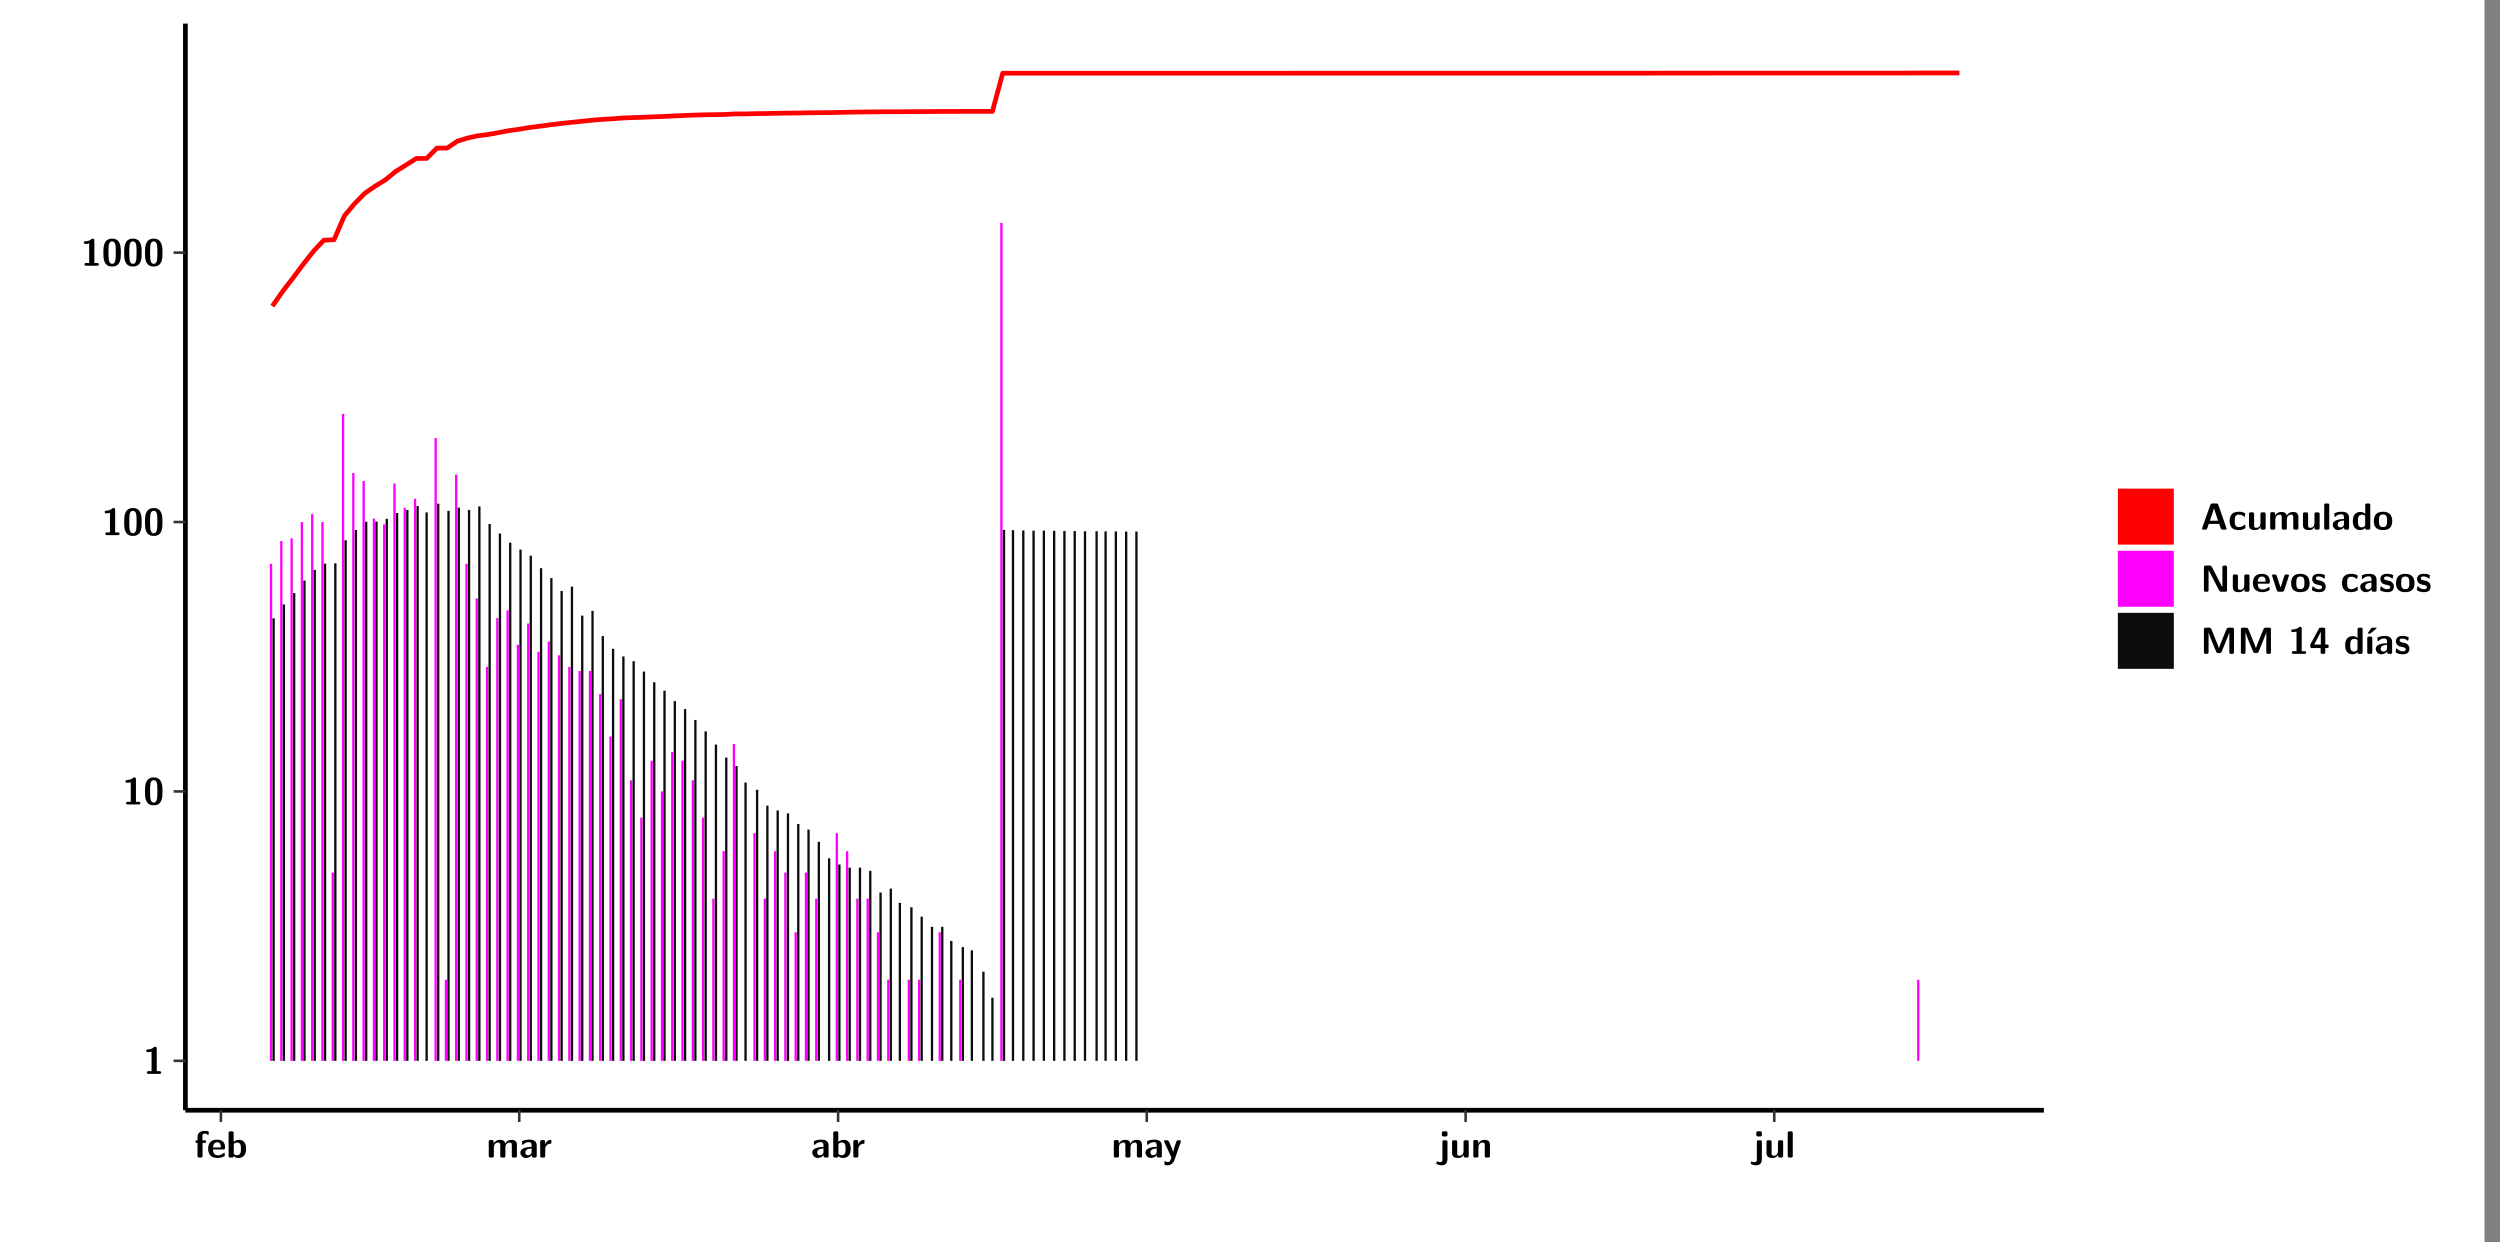 <?xml version="1.0" encoding="UTF-8"?>
<svg xmlns="http://www.w3.org/2000/svg" xmlns:xlink="http://www.w3.org/1999/xlink" width="579.653pt" height="288pt" viewBox="0 0 579.653 288" version="1.1">
<rect x="0" y="0" width="579.653" height="288" fill="#808080" stroke="none"/>
<defs>
<g>
<symbol overflow="visible" id="glyph0-0">
<path style="stroke:none;" d=""/>
</symbol>
<symbol overflow="visible" id="glyph0-1">
<path style="stroke:none;" d="M 3.109 -5.859 C 3.109 -6.016 3.109 -6.281 2.719 -6.281 C 2.547 -6.281 2.516 -6.266 2.406 -6.156 C 2.25 -6.016 1.922 -5.688 1.047 -5.672 C 0.891 -5.672 0.672 -5.609 0.672 -5.359 C 0.672 -5.047 0.969 -5.047 1.094 -5.047 C 1.344 -5.047 1.656 -5.078 1.906 -5.156 L 1.906 -0.625 L 1.234 -0.625 C 1.109 -0.625 0.812 -0.625 0.812 -0.312 C 0.812 0 1.109 0 1.234 0 L 3.719 0 C 3.828 0 4.141 0 4.141 -0.312 C 4.141 -0.625 3.828 -0.625 3.719 -0.625 L 3.109 -0.625 Z M 3.109 -5.859 "/>
</symbol>
<symbol overflow="visible" id="glyph0-2">
<path style="stroke:none;" d="M 4.438 -3 C 4.438 -4.203 4.438 -6.281 2.406 -6.281 C 0.375 -6.281 0.375 -4.219 0.375 -3 C 0.375 -1.812 0.375 0.188 2.406 0.188 C 4.438 0.188 4.438 -1.781 4.438 -3 Z M 2.406 -0.438 C 1.75 -0.438 1.656 -1.25 1.625 -1.484 C 1.562 -1.953 1.562 -2.766 1.562 -3.125 C 1.562 -3.641 1.562 -4.203 1.625 -4.641 C 1.641 -4.875 1.734 -5.641 2.406 -5.641 C 3.047 -5.641 3.156 -4.906 3.188 -4.734 C 3.25 -4.281 3.25 -3.594 3.25 -3.125 C 3.25 -2.625 3.25 -1.953 3.188 -1.469 C 3.156 -1.234 3.062 -0.438 2.406 -0.438 Z M 2.406 -0.438 "/>
</symbol>
<symbol overflow="visible" id="glyph0-3">
<path style="stroke:none;" d="M 1.922 -3.391 L 2.344 -3.391 C 2.453 -3.391 2.766 -3.391 2.766 -3.703 C 2.766 -4.016 2.453 -4.016 2.344 -4.016 L 1.891 -4.016 L 1.891 -4.969 C 1.891 -5.203 1.891 -5.547 2.469 -5.547 C 2.75 -5.547 2.922 -5.469 3.094 -5.297 C 3.156 -5.234 3.188 -5.219 3.219 -5.219 C 3.344 -5.219 3.344 -5.297 3.344 -5.438 L 3.344 -5.844 C 3.344 -6.062 3.328 -6.062 3.031 -6.125 C 2.781 -6.188 2.594 -6.188 2.469 -6.188 C 1.812 -6.188 0.75 -6.031 0.75 -4.719 L 0.75 -4.016 C 0.562 -4.016 0.266 -4.016 0.266 -3.703 C 0.266 -3.391 0.562 -3.391 0.75 -3.391 L 0.75 -0.422 C 0.75 -0.109 0.844 0 1.172 0 L 1.5 0 C 1.828 0 1.922 -0.109 1.922 -0.422 Z M 1.922 -3.391 "/>
</symbol>
<symbol overflow="visible" id="glyph0-4">
<path style="stroke:none;" d="M 3.781 -1.875 C 3.984 -1.875 4.203 -1.891 4.203 -2.281 C 4.203 -3.406 3.672 -4.156 2.359 -4.156 C 0.969 -4.156 0.266 -3.375 0.266 -2.047 C 0.266 -0.609 1.109 0.094 2.484 0.094 C 2.812 0.094 3.312 0.047 3.891 -0.234 C 4.078 -0.328 4.141 -0.359 4.141 -0.469 C 4.141 -0.531 4.125 -0.781 4.109 -0.844 C 4.078 -1.125 4.062 -1.125 3.984 -1.125 C 3.953 -1.125 3.938 -1.125 3.844 -1.047 C 3.328 -0.594 2.797 -0.531 2.516 -0.531 C 1.531 -0.531 1.422 -1.312 1.391 -1.875 Z M 1.406 -2.344 C 1.422 -2.875 1.609 -3.531 2.359 -3.531 C 3.062 -3.531 3.203 -3.031 3.219 -2.344 Z M 1.406 -2.344 "/>
</symbol>
<symbol overflow="visible" id="glyph0-5">
<path style="stroke:none;" d="M 1.703 -5.656 C 1.703 -5.938 1.641 -6.078 1.281 -6.078 L 0.953 -6.078 C 0.641 -6.078 0.531 -5.984 0.531 -5.656 L 0.531 -0.422 C 0.531 -0.109 0.625 0 0.953 0 L 1.312 0 C 1.453 0 1.719 0 1.734 -0.344 C 2.125 0.094 2.578 0.094 2.719 0.094 C 4.578 0.094 4.578 -1.594 4.578 -2.031 C 4.578 -2.453 4.578 -4.109 2.938 -4.109 C 2.219 -4.109 1.781 -3.703 1.703 -3.625 Z M 1.734 -3.172 C 1.844 -3.281 2.109 -3.484 2.5 -3.484 C 3.391 -3.484 3.391 -2.672 3.391 -2.016 C 3.391 -1.375 3.391 -0.531 2.406 -0.531 C 2.047 -0.531 1.828 -0.75 1.734 -0.875 Z M 1.734 -3.172 "/>
</symbol>
<symbol overflow="visible" id="glyph0-6">
<path style="stroke:none;" d="M 7.062 -2.844 C 7.062 -3.75 6.672 -4.109 5.781 -4.109 C 5.156 -4.109 4.688 -3.828 4.359 -3.25 C 4.219 -4.078 3.484 -4.109 3.109 -4.109 C 2.938 -4.109 2.578 -4.109 2.188 -3.828 C 1.906 -3.625 1.734 -3.344 1.672 -3.203 L 1.672 -3.641 C 1.672 -3.922 1.609 -4.062 1.25 -4.062 L 0.953 -4.062 C 0.625 -4.062 0.531 -3.969 0.531 -3.641 L 0.531 -0.422 C 0.531 -0.109 0.625 0 0.953 0 L 1.297 0 C 1.625 0 1.719 -0.109 1.719 -0.422 L 1.719 -2.359 C 1.719 -3.141 2.25 -3.484 2.688 -3.484 C 3.109 -3.484 3.203 -3.297 3.203 -2.828 L 3.203 -0.422 C 3.203 -0.109 3.297 0 3.625 0 L 3.969 0 C 4.297 0 4.391 -0.109 4.391 -0.422 L 4.391 -2.359 C 4.391 -3.141 4.922 -3.484 5.359 -3.484 C 5.781 -3.484 5.875 -3.297 5.875 -2.828 L 5.875 -0.422 C 5.875 -0.109 5.969 0 6.297 0 L 6.641 0 C 6.984 0 7.062 -0.109 7.062 -0.422 Z M 7.062 -2.844 "/>
</symbol>
<symbol overflow="visible" id="glyph0-7">
<path style="stroke:none;" d="M 4.062 -2.766 C 4.062 -4.156 2.734 -4.156 2.297 -4.156 C 1.891 -4.156 1.453 -4.125 0.859 -3.891 C 0.672 -3.797 0.625 -3.781 0.625 -3.688 C 0.625 -3.625 0.688 -3.109 0.688 -3.047 C 0.703 -2.984 0.75 -2.938 0.812 -2.938 C 0.844 -2.938 0.875 -2.969 0.906 -3 C 1.281 -3.391 1.719 -3.578 2.266 -3.578 C 2.734 -3.578 2.875 -3.297 2.875 -2.781 L 2.875 -2.469 C 2.562 -2.469 0.266 -2.453 0.266 -1.172 C 0.266 -0.547 0.766 0.094 1.531 0.094 C 1.828 0.094 2.484 0.016 2.906 -0.594 L 2.906 -0.422 C 2.906 -0.141 2.969 0 3.328 0 L 3.641 0 C 3.984 0 4.062 -0.109 4.062 -0.422 Z M 2.875 -1.344 C 2.875 -0.531 2.047 -0.531 2.016 -0.531 C 1.641 -0.531 1.406 -0.844 1.406 -1.188 C 1.406 -2.047 2.625 -2.109 2.875 -2.109 Z M 2.875 -1.344 "/>
</symbol>
<symbol overflow="visible" id="glyph0-8">
<path style="stroke:none;" d="M 1.703 -2.016 C 1.703 -2.844 2.391 -3.188 2.938 -3.219 C 3.109 -3.234 3.125 -3.234 3.125 -3.469 L 3.125 -3.875 C 3.125 -4.047 3.125 -4.109 2.969 -4.109 C 2.719 -4.109 2.078 -4.031 1.672 -3.078 L 1.656 -3.078 L 1.656 -3.641 C 1.656 -3.922 1.594 -4.062 1.234 -4.062 L 0.953 -4.062 C 0.641 -4.062 0.531 -3.969 0.531 -3.641 L 0.531 -0.422 C 0.531 -0.109 0.625 0 0.953 0 L 1.281 0 C 1.609 0 1.703 -0.109 1.703 -0.422 Z M 1.703 -2.016 "/>
</symbol>
<symbol overflow="visible" id="glyph0-9">
<path style="stroke:none;" d="M 4.109 -3.609 C 4.141 -3.719 4.141 -3.734 4.141 -3.781 C 4.141 -4.016 3.906 -4.016 3.797 -4.016 L 3.609 -4.016 C 3.469 -4.016 3.266 -4.016 3.141 -3.812 C 3.109 -3.766 2.406 -1.828 2.359 -1.25 L 2.344 -1.25 C 2.312 -1.672 1.953 -2.484 1.562 -3.328 C 1.328 -3.891 1.266 -4.016 0.828 -4.016 L 0.594 -4.016 C 0.469 -4.016 0.25 -4.016 0.25 -3.781 C 0.25 -3.75 0.281 -3.688 0.297 -3.641 L 1.953 0 C 1.891 0.188 1.859 0.281 1.828 0.375 C 1.734 0.656 1.578 1.047 1.109 1.047 C 0.812 1.047 0.609 0.922 0.516 0.875 C 0.469 0.844 0.453 0.828 0.422 0.828 C 0.391 0.828 0.312 0.859 0.312 0.969 C 0.312 1.031 0.375 1.641 0.391 1.672 C 0.469 1.781 0.953 1.797 1.094 1.797 C 2.172 1.797 2.609 0.766 2.672 0.547 Z M 4.109 -3.609 "/>
</symbol>
<symbol overflow="visible" id="glyph0-10">
<path style="stroke:none;" d="M 1.969 -5.672 C 1.969 -5.953 1.906 -6.094 1.547 -6.094 L 1.094 -6.094 C 0.766 -6.094 0.672 -5.984 0.672 -5.672 L 0.672 -5.312 C 0.672 -5.031 0.734 -4.891 1.094 -4.891 L 1.547 -4.891 C 1.875 -4.891 1.969 -5 1.969 -5.312 Z M 0.797 0.484 C 0.797 0.703 0.797 1.062 0.25 1.062 C 0.156 1.062 -0.094 1.031 -0.266 0.922 C -0.359 0.875 -0.375 0.875 -0.406 0.875 C -0.484 0.875 -0.5 0.922 -0.547 1.094 C -0.609 1.281 -0.625 1.359 -0.625 1.391 C -0.625 1.547 0.109 1.797 0.656 1.797 C 1.625 1.797 1.969 1.141 1.969 0.281 L 1.969 -3.594 C 1.969 -3.875 1.906 -4.016 1.547 -4.016 L 1.219 -4.016 C 0.891 -4.016 0.797 -3.906 0.797 -3.594 Z M 0.797 0.484 "/>
</symbol>
<symbol overflow="visible" id="glyph0-11">
<path style="stroke:none;" d="M 4.391 -3.594 C 4.391 -3.875 4.328 -4.016 3.969 -4.016 L 3.609 -4.016 C 3.281 -4.016 3.188 -3.906 3.188 -3.594 L 3.188 -1.516 C 3.188 -0.938 2.891 -0.438 2.266 -0.438 C 1.766 -0.438 1.719 -0.562 1.719 -1.031 L 1.719 -3.594 C 1.719 -3.875 1.656 -4.016 1.297 -4.016 L 0.953 -4.016 C 0.625 -4.016 0.531 -3.922 0.531 -3.594 L 0.531 -1.109 C 0.531 -0.172 1.031 0.094 1.953 0.094 C 2.188 0.094 2.812 0.094 3.219 -0.656 L 3.219 -0.422 C 3.219 -0.141 3.281 0 3.641 0 L 3.969 0 C 4.297 0 4.391 -0.109 4.391 -0.422 Z M 4.391 -3.594 "/>
</symbol>
<symbol overflow="visible" id="glyph0-12">
<path style="stroke:none;" d="M 4.391 -2.844 C 4.391 -3.75 4 -4.109 3.109 -4.109 C 2.188 -4.109 1.781 -3.438 1.672 -3.203 L 1.672 -3.641 C 1.672 -3.922 1.609 -4.062 1.25 -4.062 L 0.953 -4.062 C 0.625 -4.062 0.531 -3.969 0.531 -3.641 L 0.531 -0.422 C 0.531 -0.109 0.625 0 0.953 0 L 1.297 0 C 1.625 0 1.719 -0.109 1.719 -0.422 L 1.719 -2.359 C 1.719 -3.125 2.219 -3.484 2.688 -3.484 C 3.109 -3.484 3.188 -3.281 3.188 -2.828 L 3.188 -0.422 C 3.188 -0.141 3.25 0 3.609 0 L 3.969 0 C 4.297 0 4.391 -0.109 4.391 -0.422 Z M 4.391 -2.844 "/>
</symbol>
<symbol overflow="visible" id="glyph0-13">
<path style="stroke:none;" d="M 1.703 -5.656 C 1.703 -5.938 1.641 -6.078 1.281 -6.078 L 0.953 -6.078 C 0.641 -6.078 0.531 -5.984 0.531 -5.656 L 0.531 -0.422 C 0.531 -0.109 0.625 0 0.953 0 L 1.281 0 C 1.609 0 1.703 -0.109 1.703 -0.422 Z M 1.703 -5.656 "/>
</symbol>
<symbol overflow="visible" id="glyph0-14">
<path style="stroke:none;" d="M 4.156 -5.703 C 4.031 -6.078 3.766 -6.078 3.594 -6.078 L 2.828 -6.078 C 2.641 -6.078 2.391 -6.078 2.266 -5.703 L 0.406 -0.406 C 0.375 -0.297 0.375 -0.281 0.375 -0.234 C 0.375 0 0.594 0 0.703 0 L 1.031 0 C 1.188 0 1.453 0 1.578 -0.344 L 1.922 -1.328 L 4.344 -1.328 L 4.641 -0.484 C 4.75 -0.172 4.812 0 5.234 0 L 5.703 0 C 5.828 0 6.047 0 6.047 -0.234 C 6.047 -0.281 6.047 -0.297 6 -0.406 Z M 2.812 -3.938 C 2.938 -4.328 3.062 -4.656 3.125 -4.969 L 3.141 -4.969 C 3.188 -4.766 3.188 -4.75 3.25 -4.547 L 4.078 -2.078 L 2.188 -2.078 Z M 2.812 -3.938 "/>
</symbol>
<symbol overflow="visible" id="glyph0-15">
<path style="stroke:none;" d="M 4 -0.438 C 4 -0.531 3.969 -0.938 3.953 -1.047 C 3.953 -1.078 3.938 -1.172 3.844 -1.172 C 3.812 -1.172 3.797 -1.172 3.703 -1.078 C 3.562 -0.953 3.141 -0.594 2.422 -0.594 C 1.516 -0.594 1.516 -1.469 1.516 -2.031 C 1.516 -2.75 1.562 -3.484 2.453 -3.484 C 3.031 -3.484 3.266 -3.344 3.578 -3.078 C 3.688 -2.984 3.703 -2.984 3.734 -2.984 C 3.828 -2.984 3.844 -3.062 3.844 -3.094 C 3.859 -3.172 3.953 -3.656 3.953 -3.703 C 3.953 -3.781 3.891 -3.812 3.75 -3.891 C 3.328 -4.078 3.062 -4.156 2.453 -4.156 C 1.141 -4.156 0.328 -3.547 0.328 -2.016 C 0.328 -0.562 1.078 0.094 2.406 0.094 C 2.641 0.094 3.172 0.094 3.75 -0.203 C 4 -0.344 4 -0.344 4 -0.438 Z M 4 -0.438 "/>
</symbol>
<symbol overflow="visible" id="glyph0-16">
<path style="stroke:none;" d="M 4.375 -5.656 C 4.375 -5.938 4.312 -6.078 3.953 -6.078 L 3.625 -6.078 C 3.297 -6.078 3.203 -5.969 3.203 -5.656 L 3.203 -3.672 C 2.812 -4.047 2.375 -4.109 2.109 -4.109 C 0.328 -4.109 0.328 -2.422 0.328 -2 C 0.328 -1.594 0.328 0.094 2.062 0.094 C 2.422 0.094 2.812 -0.016 3.188 -0.406 C 3.188 -0.094 3.297 0 3.609 0 L 3.953 0 C 4.281 0 4.375 -0.109 4.375 -0.422 Z M 3.188 -1.094 C 3.188 -0.953 3.188 -0.875 2.922 -0.688 C 2.703 -0.547 2.5 -0.531 2.406 -0.531 C 1.516 -0.531 1.516 -1.344 1.516 -2 C 1.516 -2.656 1.516 -3.484 2.5 -3.484 C 2.75 -3.484 2.984 -3.391 3.188 -3.203 Z M 3.188 -1.094 "/>
</symbol>
<symbol overflow="visible" id="glyph0-17">
<path style="stroke:none;" d="M 4.547 -1.969 C 4.547 -3.406 3.844 -4.156 2.406 -4.156 C 0.953 -4.156 0.266 -3.391 0.266 -1.969 C 0.266 -0.547 1.031 0.094 2.406 0.094 C 3.781 0.094 4.547 -0.531 4.547 -1.969 Z M 2.406 -0.594 C 1.469 -0.594 1.469 -1.375 1.469 -2.078 C 1.469 -2.75 1.469 -3.531 2.406 -3.531 C 3.344 -3.531 3.344 -2.766 3.344 -2.078 C 3.344 -1.391 3.344 -0.594 2.406 -0.594 Z M 2.406 -0.594 "/>
</symbol>
<symbol overflow="visible" id="glyph0-18">
<path style="stroke:none;" d="M 2.656 -5.734 C 2.469 -6.078 2.203 -6.078 2.031 -6.078 L 1.219 -6.078 C 0.906 -6.078 0.797 -5.984 0.797 -5.656 L 0.797 -0.422 C 0.797 -0.109 0.891 0 1.219 0 L 1.453 0 C 1.781 0 1.875 -0.109 1.875 -0.422 L 1.875 -5.016 L 1.891 -5.016 L 4.297 -0.344 C 4.484 0 4.75 0 4.922 0 L 5.734 0 C 6.062 0 6.156 -0.109 6.156 -0.422 L 6.156 -5.656 C 6.156 -5.938 6.094 -6.078 5.734 -6.078 L 5.5 -6.078 C 5.156 -6.078 5.078 -5.969 5.078 -5.656 L 5.078 -1.062 L 5.062 -1.062 Z M 2.656 -5.734 "/>
</symbol>
<symbol overflow="visible" id="glyph0-19">
<path style="stroke:none;" d="M 4.109 -3.609 C 4.141 -3.719 4.141 -3.75 4.141 -3.766 C 4.141 -4.016 3.922 -4.016 3.797 -4.016 L 3.609 -4.016 C 3.25 -4.016 3.141 -3.891 3.062 -3.641 L 2.203 -0.984 L 1.328 -3.641 C 1.266 -3.828 1.203 -4.016 0.781 -4.016 L 0.578 -4.016 C 0.453 -4.016 0.234 -4.016 0.234 -3.766 C 0.234 -3.75 0.234 -3.719 0.266 -3.609 L 1.312 -0.375 C 1.438 0 1.703 0 1.859 0 L 2.5 0 C 2.672 0 2.938 0 3.062 -0.375 Z M 4.109 -3.609 "/>
</symbol>
<symbol overflow="visible" id="glyph0-20">
<path style="stroke:none;" d="M 3.469 -1.234 C 3.469 -1.734 3.203 -2.031 3.047 -2.172 C 2.703 -2.484 2.391 -2.547 2.031 -2.609 C 1.547 -2.703 1.188 -2.766 1.188 -3.109 C 1.188 -3.469 1.484 -3.547 1.828 -3.547 C 2.406 -3.547 2.719 -3.328 2.953 -3.125 C 3.047 -3.047 3.062 -3.047 3.094 -3.047 C 3.188 -3.047 3.203 -3.125 3.203 -3.156 C 3.219 -3.219 3.312 -3.719 3.312 -3.766 C 3.312 -3.906 2.844 -4.031 2.75 -4.062 C 2.406 -4.156 2.125 -4.156 1.891 -4.156 C 1.5 -4.156 0.328 -4.156 0.328 -2.906 C 0.328 -2.484 0.516 -2.219 0.75 -2 C 1.062 -1.734 1.406 -1.672 1.906 -1.562 C 2.156 -1.531 2.609 -1.453 2.609 -1.062 C 2.609 -0.656 2.266 -0.594 1.922 -0.594 C 1.531 -0.594 1.047 -0.703 0.625 -1.188 C 0.594 -1.234 0.562 -1.266 0.516 -1.266 C 0.422 -1.266 0.406 -1.188 0.391 -1.125 C 0.375 -1.016 0.266 -0.516 0.266 -0.422 C 0.266 -0.266 0.922 -0.062 0.922 -0.047 C 1.406 0.094 1.766 0.094 1.922 0.094 C 2.359 0.094 3.469 0.062 3.469 -1.234 Z M 3.469 -1.234 "/>
</symbol>
<symbol overflow="visible" id="glyph0-21">
<path style="stroke:none;" d="M 4.859 -2.859 C 4.688 -2.422 4.359 -1.609 4.281 -1.312 C 4.203 -1.625 3.844 -2.484 3.656 -2.953 L 2.531 -5.719 C 2.391 -6.078 2.109 -6.078 1.953 -6.078 L 1.219 -6.078 C 0.906 -6.078 0.797 -5.984 0.797 -5.656 L 0.797 -0.422 C 0.797 -0.109 0.891 0 1.219 0 L 1.453 0 C 1.781 0 1.875 -0.109 1.875 -0.422 L 1.875 -4.953 L 1.891 -4.953 C 1.984 -4.562 2.375 -3.578 2.578 -3.062 L 3.609 -0.562 C 3.766 -0.188 3.969 -0.188 4.266 -0.188 C 4.562 -0.188 4.781 -0.188 4.938 -0.562 L 6.062 -3.328 C 6.141 -3.531 6.625 -4.719 6.672 -4.953 L 6.688 -4.953 L 6.688 -0.422 C 6.688 -0.141 6.75 0 7.109 0 L 7.344 0 C 7.672 0 7.766 -0.109 7.766 -0.422 L 7.766 -5.656 C 7.766 -5.938 7.703 -6.078 7.344 -6.078 L 6.609 -6.078 C 6.391 -6.078 6.172 -6.062 6.016 -5.703 Z M 4.859 -2.859 "/>
</symbol>
<symbol overflow="visible" id="glyph0-22">
<path style="stroke:none;" d="M 0.344 -2.297 C 0.266 -2.172 0.266 -2.141 0.266 -1.984 L 0.266 -1.766 C 0.266 -1.484 0.328 -1.344 0.688 -1.344 L 2.672 -1.344 L 2.672 -0.422 C 2.672 -0.141 2.719 0 3.078 0 L 3.328 0 C 3.656 0 3.75 -0.109 3.75 -0.422 L 3.75 -1.344 L 4.125 -1.344 C 4.391 -1.344 4.547 -1.406 4.547 -1.75 C 4.547 -2.078 4.422 -2.172 4.125 -2.172 L 3.75 -2.172 L 3.75 -5.656 C 3.75 -5.984 3.656 -6.078 3.328 -6.078 L 2.688 -6.078 C 2.531 -6.078 2.391 -6.078 2.281 -5.875 Z M 1.188 -2.172 C 2.578 -4.75 2.672 -5.016 2.703 -5.156 L 2.719 -5.156 L 2.719 -2.172 Z M 1.188 -2.172 "/>
</symbol>
<symbol overflow="visible" id="glyph0-23">
<path style="stroke:none;" d="M 3.906 -5.844 C 3.953 -5.875 4 -5.922 4 -5.969 C 4 -6.078 3.906 -6.078 3.766 -6.078 L 3.047 -6.078 C 2.875 -6.078 2.859 -6.078 2.781 -5.984 L 2.031 -4.953 C 1.953 -4.859 1.953 -4.844 1.953 -4.828 C 1.953 -4.703 2.047 -4.703 2.188 -4.703 L 2.516 -4.703 Z M 3.906 -5.844 "/>
</symbol>
<symbol overflow="visible" id="glyph0-24">
<path style="stroke:none;" d="M 1.703 -3.594 C 1.703 -3.875 1.641 -4.016 1.281 -4.016 L 0.953 -4.016 C 0.641 -4.016 0.531 -3.922 0.531 -3.594 L 0.531 -0.422 C 0.531 -0.109 0.625 0 0.953 0 L 1.281 0 C 1.609 0 1.703 -0.109 1.703 -0.422 Z M 1.703 -3.594 "/>
</symbol>
</g>
<clipPath id="clip1">
  <path d="M 0 0 L 576.008 0 L 576.008 288 L 0 288 Z M 0 0 "/>
</clipPath>
<clipPath id="clip2">
  <path d="M 42.988 5.477 L 473.898 5.477 L 473.898 257.414 L 42.988 257.414 Z M 42.988 5.477 "/>
</clipPath>
</defs>
<g id="surface1">
<g clip-path="url(#clip1)" clip-rule="nonzero">
<path style="fill-rule:nonzero;fill:rgb(100%,100%,100%);fill-opacity:1;stroke-width:0.598;stroke-linecap:round;stroke-linejoin:round;stroke:rgb(100%,100%,100%);stroke-opacity:1;stroke-miterlimit:10;" d="M 0 0 L 0 288.004 L 576.008 288.004 L 576.008 0 Z M 0 0 " transform="matrix(1,0,0,-1,0,288)"/>
</g>
<g clip-path="url(#clip2)" clip-rule="nonzero">
<path style=" stroke:none;fill-rule:nonzero;fill:rgb(100%,100%,100%);fill-opacity:1;" d="M 42.988 257.414 L 42.988 5.477 L 473.898 5.477 L 473.898 257.414 Z M 42.988 257.414 "/>
</g>
<path style=" stroke:none;fill-rule:nonzero;fill:rgb(100%,0%,100%);fill-opacity:1;" d="M 62.574 245.969 L 62.574 130.719 L 63.113 130.719 L 63.113 245.969 Z M 62.574 245.969 "/>
<path style=" stroke:none;fill-rule:nonzero;fill:rgb(4.999%,4.999%,4.999%);fill-opacity:1;" d="M 63.176 245.969 L 63.176 143.359 L 63.711 143.359 L 63.711 245.969 Z M 63.176 245.969 "/>
<path style=" stroke:none;fill-rule:nonzero;fill:rgb(100%,0%,100%);fill-opacity:1;" d="M 64.957 245.969 L 64.957 125.449 L 65.496 125.449 L 65.496 245.969 Z M 64.957 245.969 "/>
<path style=" stroke:none;fill-rule:nonzero;fill:rgb(4.999%,4.999%,4.999%);fill-opacity:1;" d="M 65.555 245.969 L 65.555 140.152 L 66.094 140.152 L 66.094 245.969 Z M 65.555 245.969 "/>
<path style=" stroke:none;fill-rule:nonzero;fill:rgb(100%,0%,100%);fill-opacity:1;" d="M 67.348 245.969 L 67.348 124.82 L 67.887 124.82 L 67.887 245.969 Z M 67.348 245.969 "/>
<path style=" stroke:none;fill-rule:nonzero;fill:rgb(4.999%,4.999%,4.999%);fill-opacity:1;" d="M 67.945 245.969 L 67.945 137.512 L 68.473 137.512 L 68.473 245.969 Z M 67.945 245.969 "/>
<path style=" stroke:none;fill-rule:nonzero;fill:rgb(100%,0%,100%);fill-opacity:1;" d="M 69.73 245.969 L 69.73 121.043 L 70.266 121.043 L 70.266 245.969 Z M 69.73 245.969 "/>
<path style=" stroke:none;fill-rule:nonzero;fill:rgb(4.999%,4.999%,4.999%);fill-opacity:1;" d="M 70.328 245.969 L 70.328 134.613 L 70.863 134.613 L 70.863 245.969 Z M 70.328 245.969 "/>
<path style=" stroke:none;fill-rule:nonzero;fill:rgb(100%,0%,100%);fill-opacity:1;" d="M 72.121 245.969 L 72.121 119.211 L 72.648 119.211 L 72.648 245.969 Z M 72.121 245.969 "/>
<path style=" stroke:none;fill-rule:nonzero;fill:rgb(4.999%,4.999%,4.999%);fill-opacity:1;" d="M 72.707 245.969 L 72.707 132.141 L 73.246 132.141 L 73.246 245.969 Z M 72.707 245.969 "/>
<path style=" stroke:none;fill-rule:nonzero;fill:rgb(100%,0%,100%);fill-opacity:1;" d="M 74.5 245.969 L 74.5 121.043 L 75.039 121.043 L 75.039 245.969 Z M 74.5 245.969 "/>
<path style=" stroke:none;fill-rule:nonzero;fill:rgb(4.999%,4.999%,4.999%);fill-opacity:1;" d="M 75.098 245.969 L 75.098 130.688 L 75.637 130.688 L 75.637 245.969 Z M 75.098 245.969 "/>
<path style=" stroke:none;fill-rule:nonzero;fill:rgb(100%,0%,100%);fill-opacity:1;" d="M 76.883 245.969 L 76.883 202.309 L 77.422 202.309 L 77.422 245.969 Z M 76.883 245.969 "/>
<path style=" stroke:none;fill-rule:nonzero;fill:rgb(4.999%,4.999%,4.999%);fill-opacity:1;" d="M 77.48 245.969 L 77.48 130.609 L 78.02 130.609 L 78.02 245.969 Z M 77.48 245.969 "/>
<path style=" stroke:none;fill-rule:nonzero;fill:rgb(100%,0%,100%);fill-opacity:1;" d="M 79.273 245.969 L 79.273 95.969 L 79.812 95.969 L 79.812 245.969 Z M 79.273 245.969 "/>
<path style=" stroke:none;fill-rule:nonzero;fill:rgb(4.999%,4.999%,4.999%);fill-opacity:1;" d="M 79.871 245.969 L 79.871 125.27 L 80.41 125.27 L 80.41 245.969 Z M 79.871 245.969 "/>
<path style=" stroke:none;fill-rule:nonzero;fill:rgb(100%,0%,100%);fill-opacity:1;" d="M 81.656 245.969 L 81.656 109.688 L 82.191 109.688 L 82.191 245.969 Z M 81.656 245.969 "/>
<path style=" stroke:none;fill-rule:nonzero;fill:rgb(4.999%,4.999%,4.999%);fill-opacity:1;" d="M 82.254 245.969 L 82.254 122.887 L 82.789 122.887 L 82.789 245.969 Z M 82.254 245.969 "/>
<path style=" stroke:none;fill-rule:nonzero;fill:rgb(100%,0%,100%);fill-opacity:1;" d="M 84.047 245.969 L 84.047 111.531 L 84.582 111.531 L 84.582 245.969 Z M 84.047 245.969 "/>
<path style=" stroke:none;fill-rule:nonzero;fill:rgb(4.999%,4.999%,4.999%);fill-opacity:1;" d="M 84.633 245.969 L 84.633 120.965 L 85.172 120.965 L 85.172 245.969 Z M 84.633 245.969 "/>
<path style=" stroke:none;fill-rule:nonzero;fill:rgb(100%,0%,100%);fill-opacity:1;" d="M 86.426 245.969 L 86.426 120.238 L 86.965 120.238 L 86.965 245.969 Z M 86.426 245.969 "/>
<path style=" stroke:none;fill-rule:nonzero;fill:rgb(4.999%,4.999%,4.999%);fill-opacity:1;" d="M 87.023 245.969 L 87.023 120.945 L 87.562 120.945 L 87.562 245.969 Z M 87.023 245.969 "/>
<path style=" stroke:none;fill-rule:nonzero;fill:rgb(100%,0%,100%);fill-opacity:1;" d="M 88.809 245.969 L 88.809 121.594 L 89.348 121.594 L 89.348 245.969 Z M 88.809 245.969 "/>
<path style=" stroke:none;fill-rule:nonzero;fill:rgb(4.999%,4.999%,4.999%);fill-opacity:1;" d="M 89.406 245.969 L 89.406 120.297 L 89.945 120.297 L 89.945 245.969 Z M 89.406 245.969 "/>
<path style=" stroke:none;fill-rule:nonzero;fill:rgb(100%,0%,100%);fill-opacity:1;" d="M 91.199 245.969 L 91.199 112.105 L 91.738 112.105 L 91.738 245.969 Z M 91.199 245.969 "/>
<path style=" stroke:none;fill-rule:nonzero;fill:rgb(4.999%,4.999%,4.999%);fill-opacity:1;" d="M 91.797 245.969 L 91.797 118.953 L 92.336 118.953 L 92.336 245.969 Z M 91.797 245.969 "/>
<path style=" stroke:none;fill-rule:nonzero;fill:rgb(100%,0%,100%);fill-opacity:1;" d="M 93.582 245.969 L 93.582 117.727 L 94.117 117.727 L 94.117 245.969 Z M 93.582 245.969 "/>
<path style=" stroke:none;fill-rule:nonzero;fill:rgb(4.999%,4.999%,4.999%);fill-opacity:1;" d="M 94.18 245.969 L 94.18 118.234 L 94.715 118.234 L 94.715 245.969 Z M 94.18 245.969 "/>
<path style=" stroke:none;fill-rule:nonzero;fill:rgb(100%,0%,100%);fill-opacity:1;" d="M 95.973 245.969 L 95.973 115.645 L 96.508 115.645 L 96.508 245.969 Z M 95.973 245.969 "/>
<path style=" stroke:none;fill-rule:nonzero;fill:rgb(4.999%,4.999%,4.999%);fill-opacity:1;" d="M 96.57 245.969 L 96.57 117.336 L 97.098 117.336 L 97.098 245.969 Z M 96.57 245.969 "/>
<path style=" stroke:none;fill-rule:nonzero;fill:rgb(4.999%,4.999%,4.999%);fill-opacity:1;" d="M 98.652 245.969 L 98.652 118.812 L 99.188 118.812 L 99.188 245.969 Z M 98.652 245.969 "/>
<path style=" stroke:none;fill-rule:nonzero;fill:rgb(100%,0%,100%);fill-opacity:1;" d="M 100.742 245.969 L 100.742 101.566 L 101.273 101.566 L 101.273 245.969 Z M 100.742 245.969 "/>
<path style=" stroke:none;fill-rule:nonzero;fill:rgb(4.999%,4.999%,4.999%);fill-opacity:1;" d="M 101.332 245.969 L 101.332 116.781 L 101.871 116.781 L 101.871 245.969 Z M 101.332 245.969 "/>
<path style=" stroke:none;fill-rule:nonzero;fill:rgb(100%,0%,100%);fill-opacity:1;" d="M 103.125 245.969 L 103.125 227.156 L 103.664 227.156 L 103.664 245.969 Z M 103.125 245.969 "/>
<path style=" stroke:none;fill-rule:nonzero;fill:rgb(4.999%,4.999%,4.999%);fill-opacity:1;" d="M 103.723 245.969 L 103.723 118.453 L 104.262 118.453 L 104.262 245.969 Z M 103.723 245.969 "/>
<path style=" stroke:none;fill-rule:nonzero;fill:rgb(100%,0%,100%);fill-opacity:1;" d="M 105.504 245.969 L 105.504 110.047 L 106.043 110.047 L 106.043 245.969 Z M 105.504 245.969 "/>
<path style=" stroke:none;fill-rule:nonzero;fill:rgb(4.999%,4.999%,4.999%);fill-opacity:1;" d="M 106.102 245.969 L 106.102 117.707 L 106.641 117.707 L 106.641 245.969 Z M 106.102 245.969 "/>
<path style=" stroke:none;fill-rule:nonzero;fill:rgb(100%,0%,100%);fill-opacity:1;" d="M 107.898 245.969 L 107.898 130.719 L 108.434 130.719 L 108.434 245.969 Z M 107.898 245.969 "/>
<path style=" stroke:none;fill-rule:nonzero;fill:rgb(4.999%,4.999%,4.999%);fill-opacity:1;" d="M 108.496 245.969 L 108.496 118.234 L 109.023 118.234 L 109.023 245.969 Z M 108.496 245.969 "/>
<path style=" stroke:none;fill-rule:nonzero;fill:rgb(100%,0%,100%);fill-opacity:1;" d="M 110.277 245.969 L 110.277 138.777 L 110.816 138.777 L 110.816 245.969 Z M 110.277 245.969 "/>
<path style=" stroke:none;fill-rule:nonzero;fill:rgb(4.999%,4.999%,4.999%);fill-opacity:1;" d="M 110.875 245.969 L 110.875 117.418 L 111.414 117.418 L 111.414 245.969 Z M 110.875 245.969 "/>
<path style=" stroke:none;fill-rule:nonzero;fill:rgb(100%,0%,100%);fill-opacity:1;" d="M 112.668 245.969 L 112.668 154.617 L 113.195 154.617 L 113.195 245.969 Z M 112.668 245.969 "/>
<path style=" stroke:none;fill-rule:nonzero;fill:rgb(4.999%,4.999%,4.999%);fill-opacity:1;" d="M 113.258 245.969 L 113.258 121.492 L 113.793 121.492 L 113.793 245.969 Z M 113.258 245.969 "/>
<path style=" stroke:none;fill-rule:nonzero;fill:rgb(100%,0%,100%);fill-opacity:1;" d="M 115.051 245.969 L 115.051 143.312 L 115.59 143.312 L 115.59 245.969 Z M 115.051 245.969 "/>
<path style=" stroke:none;fill-rule:nonzero;fill:rgb(4.999%,4.999%,4.999%);fill-opacity:1;" d="M 115.648 245.969 L 115.648 123.703 L 116.188 123.703 L 116.188 245.969 Z M 115.648 245.969 "/>
<path style=" stroke:none;fill-rule:nonzero;fill:rgb(100%,0%,100%);fill-opacity:1;" d="M 117.43 245.969 L 117.43 141.527 L 117.969 141.527 L 117.969 245.969 Z M 117.43 245.969 "/>
<path style=" stroke:none;fill-rule:nonzero;fill:rgb(4.999%,4.999%,4.999%);fill-opacity:1;" d="M 118.027 245.969 L 118.027 125.816 L 118.566 125.816 L 118.566 245.969 Z M 118.027 245.969 "/>
<path style=" stroke:none;fill-rule:nonzero;fill:rgb(100%,0%,100%);fill-opacity:1;" d="M 119.82 245.969 L 119.82 149.516 L 120.359 149.516 L 120.359 245.969 Z M 119.82 245.969 "/>
<path style=" stroke:none;fill-rule:nonzero;fill:rgb(4.999%,4.999%,4.999%);fill-opacity:1;" d="M 120.422 245.969 L 120.422 127.441 L 120.957 127.441 L 120.957 245.969 Z M 120.422 245.969 "/>
<path style=" stroke:none;fill-rule:nonzero;fill:rgb(100%,0%,100%);fill-opacity:1;" d="M 122.203 245.969 L 122.203 144.574 L 122.742 144.574 L 122.742 245.969 Z M 122.203 245.969 "/>
<path style=" stroke:none;fill-rule:nonzero;fill:rgb(4.999%,4.999%,4.999%);fill-opacity:1;" d="M 122.801 245.969 L 122.801 128.844 L 123.34 128.844 L 123.34 245.969 Z M 122.801 245.969 "/>
<path style=" stroke:none;fill-rule:nonzero;fill:rgb(100%,0%,100%);fill-opacity:1;" d="M 124.594 245.969 L 124.594 151.121 L 125.121 151.121 L 125.121 245.969 Z M 124.594 245.969 "/>
<path style=" stroke:none;fill-rule:nonzero;fill:rgb(4.999%,4.999%,4.999%);fill-opacity:1;" d="M 125.184 245.969 L 125.184 131.734 L 125.719 131.734 L 125.719 245.969 Z M 125.184 245.969 "/>
<path style=" stroke:none;fill-rule:nonzero;fill:rgb(100%,0%,100%);fill-opacity:1;" d="M 126.977 245.969 L 126.977 148.762 L 127.512 148.762 L 127.512 245.969 Z M 126.977 245.969 "/>
<path style=" stroke:none;fill-rule:nonzero;fill:rgb(4.999%,4.999%,4.999%);fill-opacity:1;" d="M 127.574 245.969 L 127.574 134.047 L 128.109 134.047 L 128.109 245.969 Z M 127.574 245.969 "/>
<path style=" stroke:none;fill-rule:nonzero;fill:rgb(100%,0%,100%);fill-opacity:1;" d="M 129.355 245.969 L 129.355 151.949 L 129.895 151.949 L 129.895 245.969 Z M 129.355 245.969 "/>
<path style=" stroke:none;fill-rule:nonzero;fill:rgb(4.999%,4.999%,4.999%);fill-opacity:1;" d="M 129.953 245.969 L 129.953 137.016 L 130.492 137.016 L 130.492 245.969 Z M 129.953 245.969 "/>
<path style=" stroke:none;fill-rule:nonzero;fill:rgb(100%,0%,100%);fill-opacity:1;" d="M 131.746 245.969 L 131.746 154.617 L 132.285 154.617 L 132.285 245.969 Z M 131.746 245.969 "/>
<path style=" stroke:none;fill-rule:nonzero;fill:rgb(4.999%,4.999%,4.999%);fill-opacity:1;" d="M 132.344 245.969 L 132.344 136.02 L 132.883 136.02 L 132.883 245.969 Z M 132.344 245.969 "/>
<path style=" stroke:none;fill-rule:nonzero;fill:rgb(100%,0%,100%);fill-opacity:1;" d="M 134.129 245.969 L 134.129 155.574 L 134.668 155.574 L 134.668 245.969 Z M 134.129 245.969 "/>
<path style=" stroke:none;fill-rule:nonzero;fill:rgb(4.999%,4.999%,4.999%);fill-opacity:1;" d="M 134.727 245.969 L 134.727 142.742 L 135.266 142.742 L 135.266 245.969 Z M 134.727 245.969 "/>
<path style=" stroke:none;fill-rule:nonzero;fill:rgb(100%,0%,100%);fill-opacity:1;" d="M 136.52 245.969 L 136.52 155.574 L 137.059 155.574 L 137.059 245.969 Z M 136.52 245.969 "/>
<path style=" stroke:none;fill-rule:nonzero;fill:rgb(4.999%,4.999%,4.999%);fill-opacity:1;" d="M 137.117 245.969 L 137.117 141.648 L 137.645 141.648 L 137.645 245.969 Z M 137.117 245.969 "/>
<path style=" stroke:none;fill-rule:nonzero;fill:rgb(100%,0%,100%);fill-opacity:1;" d="M 138.902 245.969 L 138.902 160.906 L 139.438 160.906 L 139.438 245.969 Z M 138.902 245.969 "/>
<path style=" stroke:none;fill-rule:nonzero;fill:rgb(4.999%,4.999%,4.999%);fill-opacity:1;" d="M 139.5 245.969 L 139.5 147.496 L 140.035 147.496 L 140.035 245.969 Z M 139.5 245.969 "/>
<path style=" stroke:none;fill-rule:nonzero;fill:rgb(100%,0%,100%);fill-opacity:1;" d="M 141.281 245.969 L 141.281 170.758 L 141.82 170.758 L 141.82 245.969 Z M 141.281 245.969 "/>
<path style=" stroke:none;fill-rule:nonzero;fill:rgb(4.999%,4.999%,4.999%);fill-opacity:1;" d="M 141.879 245.969 L 141.879 150.426 L 142.418 150.426 L 142.418 245.969 Z M 141.879 245.969 "/>
<path style=" stroke:none;fill-rule:nonzero;fill:rgb(100%,0%,100%);fill-opacity:1;" d="M 143.672 245.969 L 143.672 162.121 L 144.211 162.121 L 144.211 245.969 Z M 143.672 245.969 "/>
<path style=" stroke:none;fill-rule:nonzero;fill:rgb(4.999%,4.999%,4.999%);fill-opacity:1;" d="M 144.27 245.969 L 144.27 152.199 L 144.809 152.199 L 144.809 245.969 Z M 144.27 245.969 "/>
<path style=" stroke:none;fill-rule:nonzero;fill:rgb(100%,0%,100%);fill-opacity:1;" d="M 146.055 245.969 L 146.055 180.922 L 146.594 180.922 L 146.594 245.969 Z M 146.055 245.969 "/>
<path style=" stroke:none;fill-rule:nonzero;fill:rgb(4.999%,4.999%,4.999%);fill-opacity:1;" d="M 146.652 245.969 L 146.652 153.312 L 147.191 153.312 L 147.191 245.969 Z M 146.652 245.969 "/>
<path style=" stroke:none;fill-rule:nonzero;fill:rgb(100%,0%,100%);fill-opacity:1;" d="M 148.445 245.969 L 148.445 189.559 L 148.984 189.559 L 148.984 245.969 Z M 148.445 245.969 "/>
<path style=" stroke:none;fill-rule:nonzero;fill:rgb(4.999%,4.999%,4.999%);fill-opacity:1;" d="M 149.043 245.969 L 149.043 155.715 L 149.57 155.715 L 149.57 245.969 Z M 149.043 245.969 "/>
<path style=" stroke:none;fill-rule:nonzero;fill:rgb(100%,0%,100%);fill-opacity:1;" d="M 150.828 245.969 L 150.828 176.387 L 151.363 176.387 L 151.363 245.969 Z M 150.828 245.969 "/>
<path style=" stroke:none;fill-rule:nonzero;fill:rgb(4.999%,4.999%,4.999%);fill-opacity:1;" d="M 151.426 245.969 L 151.426 158.184 L 151.961 158.184 L 151.961 245.969 Z M 151.426 245.969 "/>
<path style=" stroke:none;fill-rule:nonzero;fill:rgb(100%,0%,100%);fill-opacity:1;" d="M 153.219 245.969 L 153.219 183.5 L 153.746 183.5 L 153.746 245.969 Z M 153.219 245.969 "/>
<path style=" stroke:none;fill-rule:nonzero;fill:rgb(4.999%,4.999%,4.999%);fill-opacity:1;" d="M 153.805 245.969 L 153.805 160.156 L 154.344 160.156 L 154.344 245.969 Z M 153.805 245.969 "/>
<path style=" stroke:none;fill-rule:nonzero;fill:rgb(100%,0%,100%);fill-opacity:1;" d="M 155.598 245.969 L 155.598 174.375 L 156.137 174.375 L 156.137 245.969 Z M 155.598 245.969 "/>
<path style=" stroke:none;fill-rule:nonzero;fill:rgb(4.999%,4.999%,4.999%);fill-opacity:1;" d="M 156.195 245.969 L 156.195 162.559 L 156.734 162.559 L 156.734 245.969 Z M 156.195 245.969 "/>
<path style=" stroke:none;fill-rule:nonzero;fill:rgb(100%,0%,100%);fill-opacity:1;" d="M 157.98 245.969 L 157.98 176.387 L 158.52 176.387 L 158.52 245.969 Z M 157.98 245.969 "/>
<path style=" stroke:none;fill-rule:nonzero;fill:rgb(4.999%,4.999%,4.999%);fill-opacity:1;" d="M 158.578 245.969 L 158.578 164.41 L 159.117 164.41 L 159.117 245.969 Z M 158.578 245.969 "/>
<path style=" stroke:none;fill-rule:nonzero;fill:rgb(100%,0%,100%);fill-opacity:1;" d="M 160.371 245.969 L 160.371 180.922 L 160.91 180.922 L 160.91 245.969 Z M 160.371 245.969 "/>
<path style=" stroke:none;fill-rule:nonzero;fill:rgb(4.999%,4.999%,4.999%);fill-opacity:1;" d="M 160.969 245.969 L 160.969 166.922 L 161.496 166.922 L 161.496 245.969 Z M 160.969 245.969 "/>
<path style=" stroke:none;fill-rule:nonzero;fill:rgb(100%,0%,100%);fill-opacity:1;" d="M 162.75 245.969 L 162.75 189.559 L 163.289 189.559 L 163.289 245.969 Z M 162.75 245.969 "/>
<path style=" stroke:none;fill-rule:nonzero;fill:rgb(4.999%,4.999%,4.999%);fill-opacity:1;" d="M 163.348 245.969 L 163.348 169.574 L 163.887 169.574 L 163.887 245.969 Z M 163.348 245.969 "/>
<path style=" stroke:none;fill-rule:nonzero;fill:rgb(100%,0%,100%);fill-opacity:1;" d="M 165.145 245.969 L 165.145 208.359 L 165.672 208.359 L 165.672 245.969 Z M 165.145 245.969 "/>
<path style=" stroke:none;fill-rule:nonzero;fill:rgb(4.999%,4.999%,4.999%);fill-opacity:1;" d="M 165.73 245.969 L 165.73 172.633 L 166.27 172.633 L 166.27 245.969 Z M 165.73 245.969 "/>
<path style=" stroke:none;fill-rule:nonzero;fill:rgb(100%,0%,100%);fill-opacity:1;" d="M 167.523 245.969 L 167.523 197.359 L 168.062 197.359 L 168.062 245.969 Z M 167.523 245.969 "/>
<path style=" stroke:none;fill-rule:nonzero;fill:rgb(4.999%,4.999%,4.999%);fill-opacity:1;" d="M 168.121 245.969 L 168.121 175.648 L 168.66 175.648 L 168.66 245.969 Z M 168.121 245.969 "/>
<path style=" stroke:none;fill-rule:nonzero;fill:rgb(100%,0%,100%);fill-opacity:1;" d="M 169.906 245.969 L 169.906 172.5 L 170.441 172.5 L 170.441 245.969 Z M 169.906 245.969 "/>
<path style=" stroke:none;fill-rule:nonzero;fill:rgb(4.999%,4.999%,4.999%);fill-opacity:1;" d="M 170.504 245.969 L 170.504 177.602 L 171.039 177.602 L 171.039 245.969 Z M 170.504 245.969 "/>
<path style=" stroke:none;fill-rule:nonzero;fill:rgb(4.999%,4.999%,4.999%);fill-opacity:1;" d="M 172.594 245.969 L 172.594 181.449 L 173.133 181.449 L 173.133 245.969 Z M 172.594 245.969 "/>
<path style=" stroke:none;fill-rule:nonzero;fill:rgb(100%,0%,100%);fill-opacity:1;" d="M 174.676 245.969 L 174.676 193.176 L 175.215 193.176 L 175.215 245.969 Z M 174.676 245.969 "/>
<path style=" stroke:none;fill-rule:nonzero;fill:rgb(4.999%,4.999%,4.999%);fill-opacity:1;" d="M 175.273 245.969 L 175.273 183.121 L 175.812 183.121 L 175.812 245.969 Z M 175.273 245.969 "/>
<path style=" stroke:none;fill-rule:nonzero;fill:rgb(100%,0%,100%);fill-opacity:1;" d="M 177.066 245.969 L 177.066 208.359 L 177.598 208.359 L 177.598 245.969 Z M 177.066 245.969 "/>
<path style=" stroke:none;fill-rule:nonzero;fill:rgb(4.999%,4.999%,4.999%);fill-opacity:1;" d="M 177.656 245.969 L 177.656 186.797 L 178.195 186.797 L 178.195 245.969 Z M 177.656 245.969 "/>
<path style=" stroke:none;fill-rule:nonzero;fill:rgb(100%,0%,100%);fill-opacity:1;" d="M 179.449 245.969 L 179.449 197.359 L 179.988 197.359 L 179.988 245.969 Z M 179.449 245.969 "/>
<path style=" stroke:none;fill-rule:nonzero;fill:rgb(4.999%,4.999%,4.999%);fill-opacity:1;" d="M 180.047 245.969 L 180.047 187.914 L 180.586 187.914 L 180.586 245.969 Z M 180.047 245.969 "/>
<path style=" stroke:none;fill-rule:nonzero;fill:rgb(100%,0%,100%);fill-opacity:1;" d="M 181.832 245.969 L 181.832 202.309 L 182.367 202.309 L 182.367 245.969 Z M 181.832 245.969 "/>
<path style=" stroke:none;fill-rule:nonzero;fill:rgb(4.999%,4.999%,4.999%);fill-opacity:1;" d="M 182.43 245.969 L 182.43 188.602 L 182.965 188.602 L 182.965 245.969 Z M 182.43 245.969 "/>
<path style=" stroke:none;fill-rule:nonzero;fill:rgb(100%,0%,100%);fill-opacity:1;" d="M 184.223 245.969 L 184.223 216.16 L 184.758 216.16 L 184.758 245.969 Z M 184.223 245.969 "/>
<path style=" stroke:none;fill-rule:nonzero;fill:rgb(4.999%,4.999%,4.999%);fill-opacity:1;" d="M 184.82 245.969 L 184.82 191.051 L 185.355 191.051 L 185.355 245.969 Z M 184.82 245.969 "/>
<path style=" stroke:none;fill-rule:nonzero;fill:rgb(100%,0%,100%);fill-opacity:1;" d="M 186.602 245.969 L 186.602 202.309 L 187.141 202.309 L 187.141 245.969 Z M 186.602 245.969 "/>
<path style=" stroke:none;fill-rule:nonzero;fill:rgb(4.999%,4.999%,4.999%);fill-opacity:1;" d="M 187.199 245.969 L 187.199 192.355 L 187.738 192.355 L 187.738 245.969 Z M 187.199 245.969 "/>
<path style=" stroke:none;fill-rule:nonzero;fill:rgb(100%,0%,100%);fill-opacity:1;" d="M 188.992 245.969 L 188.992 208.359 L 189.531 208.359 L 189.531 245.969 Z M 188.992 245.969 "/>
<path style=" stroke:none;fill-rule:nonzero;fill:rgb(4.999%,4.999%,4.999%);fill-opacity:1;" d="M 189.59 245.969 L 189.59 195.188 L 190.121 195.188 L 190.121 245.969 Z M 189.59 245.969 "/>
<path style=" stroke:none;fill-rule:nonzero;fill:rgb(4.999%,4.999%,4.999%);fill-opacity:1;" d="M 191.973 245.969 L 191.973 199.023 L 192.512 199.023 L 192.512 245.969 Z M 191.973 245.969 "/>
<path style=" stroke:none;fill-rule:nonzero;fill:rgb(100%,0%,100%);fill-opacity:1;" d="M 193.758 245.969 L 193.758 193.176 L 194.293 193.176 L 194.293 245.969 Z M 193.758 245.969 "/>
<path style=" stroke:none;fill-rule:nonzero;fill:rgb(4.999%,4.999%,4.999%);fill-opacity:1;" d="M 194.355 245.969 L 194.355 200.438 L 194.891 200.438 L 194.891 245.969 Z M 194.355 245.969 "/>
<path style=" stroke:none;fill-rule:nonzero;fill:rgb(100%,0%,100%);fill-opacity:1;" d="M 196.148 245.969 L 196.148 197.359 L 196.684 197.359 L 196.684 245.969 Z M 196.148 245.969 "/>
<path style=" stroke:none;fill-rule:nonzero;fill:rgb(4.999%,4.999%,4.999%);fill-opacity:1;" d="M 196.746 245.969 L 196.746 201.164 L 197.281 201.164 L 197.281 245.969 Z M 196.746 245.969 "/>
<path style=" stroke:none;fill-rule:nonzero;fill:rgb(100%,0%,100%);fill-opacity:1;" d="M 198.527 245.969 L 198.527 208.359 L 199.066 208.359 L 199.066 245.969 Z M 198.527 245.969 "/>
<path style=" stroke:none;fill-rule:nonzero;fill:rgb(4.999%,4.999%,4.999%);fill-opacity:1;" d="M 199.125 245.969 L 199.125 201.164 L 199.664 201.164 L 199.664 245.969 Z M 199.125 245.969 "/>
<path style=" stroke:none;fill-rule:nonzero;fill:rgb(100%,0%,100%);fill-opacity:1;" d="M 200.918 245.969 L 200.918 208.359 L 201.457 208.359 L 201.457 245.969 Z M 200.918 245.969 "/>
<path style=" stroke:none;fill-rule:nonzero;fill:rgb(4.999%,4.999%,4.999%);fill-opacity:1;" d="M 201.516 245.969 L 201.516 201.922 L 202.047 201.922 L 202.047 245.969 Z M 201.516 245.969 "/>
<path style=" stroke:none;fill-rule:nonzero;fill:rgb(100%,0%,100%);fill-opacity:1;" d="M 203.301 245.969 L 203.301 216.16 L 203.84 216.16 L 203.84 245.969 Z M 203.301 245.969 "/>
<path style=" stroke:none;fill-rule:nonzero;fill:rgb(4.999%,4.999%,4.999%);fill-opacity:1;" d="M 203.898 245.969 L 203.898 206.941 L 204.438 206.941 L 204.438 245.969 Z M 203.898 245.969 "/>
<path style=" stroke:none;fill-rule:nonzero;fill:rgb(100%,0%,100%);fill-opacity:1;" d="M 205.691 245.969 L 205.691 227.156 L 206.219 227.156 L 206.219 245.969 Z M 205.691 245.969 "/>
<path style=" stroke:none;fill-rule:nonzero;fill:rgb(4.999%,4.999%,4.999%);fill-opacity:1;" d="M 206.277 245.969 L 206.277 206.035 L 206.816 206.035 L 206.816 245.969 Z M 206.277 245.969 "/>
<path style=" stroke:none;fill-rule:nonzero;fill:rgb(4.999%,4.999%,4.999%);fill-opacity:1;" d="M 208.371 245.969 L 208.371 209.344 L 208.91 209.344 L 208.91 245.969 Z M 208.371 245.969 "/>
<path style=" stroke:none;fill-rule:nonzero;fill:rgb(100%,0%,100%);fill-opacity:1;" d="M 210.453 245.969 L 210.453 227.156 L 210.992 227.156 L 210.992 245.969 Z M 210.453 245.969 "/>
<path style=" stroke:none;fill-rule:nonzero;fill:rgb(4.999%,4.999%,4.999%);fill-opacity:1;" d="M 211.051 245.969 L 211.051 210.371 L 211.59 210.371 L 211.59 245.969 Z M 211.051 245.969 "/>
<path style=" stroke:none;fill-rule:nonzero;fill:rgb(100%,0%,100%);fill-opacity:1;" d="M 212.844 245.969 L 212.844 227.156 L 213.383 227.156 L 213.383 245.969 Z M 212.844 245.969 "/>
<path style=" stroke:none;fill-rule:nonzero;fill:rgb(4.999%,4.999%,4.999%);fill-opacity:1;" d="M 213.441 245.969 L 213.441 212.543 L 213.969 212.543 L 213.969 245.969 Z M 213.441 245.969 "/>
<path style=" stroke:none;fill-rule:nonzero;fill:rgb(4.999%,4.999%,4.999%);fill-opacity:1;" d="M 215.824 245.969 L 215.824 214.902 L 216.363 214.902 L 216.363 245.969 Z M 215.824 245.969 "/>
<path style=" stroke:none;fill-rule:nonzero;fill:rgb(100%,0%,100%);fill-opacity:1;" d="M 217.617 245.969 L 217.617 216.16 L 218.145 216.16 L 218.145 245.969 Z M 217.617 245.969 "/>
<path style=" stroke:none;fill-rule:nonzero;fill:rgb(4.999%,4.999%,4.999%);fill-opacity:1;" d="M 218.203 245.969 L 218.203 214.902 L 218.742 214.902 L 218.742 245.969 Z M 218.203 245.969 "/>
<path style=" stroke:none;fill-rule:nonzero;fill:rgb(4.999%,4.999%,4.999%);fill-opacity:1;" d="M 220.297 245.969 L 220.297 218.172 L 220.836 218.172 L 220.836 245.969 Z M 220.297 245.969 "/>
<path style=" stroke:none;fill-rule:nonzero;fill:rgb(100%,0%,100%);fill-opacity:1;" d="M 222.379 245.969 L 222.379 227.156 L 222.918 227.156 L 222.918 245.969 Z M 222.379 245.969 "/>
<path style=" stroke:none;fill-rule:nonzero;fill:rgb(4.999%,4.999%,4.999%);fill-opacity:1;" d="M 222.977 245.969 L 222.977 219.605 L 223.516 219.605 L 223.516 245.969 Z M 222.977 245.969 "/>
<path style=" stroke:none;fill-rule:nonzero;fill:rgb(4.999%,4.999%,4.999%);fill-opacity:1;" d="M 225.07 245.969 L 225.07 220.344 L 225.605 220.344 L 225.605 245.969 Z M 225.07 245.969 "/>
<path style=" stroke:none;fill-rule:nonzero;fill:rgb(4.999%,4.999%,4.999%);fill-opacity:1;" d="M 227.75 245.969 L 227.75 225.293 L 228.285 225.293 L 228.285 245.969 Z M 227.75 245.969 "/>
<path style=" stroke:none;fill-rule:nonzero;fill:rgb(4.999%,4.999%,4.999%);fill-opacity:1;" d="M 229.84 245.969 L 229.84 231.34 L 230.367 231.34 L 230.367 245.969 Z M 229.84 245.969 "/>
<path style=" stroke:none;fill-rule:nonzero;fill:rgb(100%,0%,100%);fill-opacity:1;" d="M 231.922 245.969 L 231.922 51.672 L 232.461 51.672 L 232.461 245.969 Z M 231.922 245.969 "/>
<path style=" stroke:none;fill-rule:nonzero;fill:rgb(4.999%,4.999%,4.999%);fill-opacity:1;" d="M 232.52 245.969 L 232.52 122.848 L 233.059 122.848 L 233.059 245.969 Z M 232.52 245.969 "/>
<path style=" stroke:none;fill-rule:nonzero;fill:rgb(4.999%,4.999%,4.999%);fill-opacity:1;" d="M 234.602 245.969 L 234.602 122.926 L 235.141 122.926 L 235.141 245.969 Z M 234.602 245.969 "/>
<path style=" stroke:none;fill-rule:nonzero;fill:rgb(4.999%,4.999%,4.999%);fill-opacity:1;" d="M 236.996 245.969 L 236.996 122.988 L 237.531 122.988 L 237.531 245.969 Z M 236.996 245.969 "/>
<path style=" stroke:none;fill-rule:nonzero;fill:rgb(4.999%,4.999%,4.999%);fill-opacity:1;" d="M 239.375 245.969 L 239.375 123.035 L 239.914 123.035 L 239.914 245.969 Z M 239.375 245.969 "/>
<path style=" stroke:none;fill-rule:nonzero;fill:rgb(4.999%,4.999%,4.999%);fill-opacity:1;" d="M 241.766 245.969 L 241.766 123.035 L 242.293 123.035 L 242.293 245.969 Z M 241.766 245.969 "/>
<path style=" stroke:none;fill-rule:nonzero;fill:rgb(4.999%,4.999%,4.999%);fill-opacity:1;" d="M 244.148 245.969 L 244.148 123.078 L 244.688 123.078 L 244.688 245.969 Z M 244.148 245.969 "/>
<path style=" stroke:none;fill-rule:nonzero;fill:rgb(4.999%,4.999%,4.999%);fill-opacity:1;" d="M 246.527 245.969 L 246.527 123.117 L 247.066 123.117 L 247.066 245.969 Z M 246.527 245.969 "/>
<path style=" stroke:none;fill-rule:nonzero;fill:rgb(4.999%,4.999%,4.999%);fill-opacity:1;" d="M 248.918 245.969 L 248.918 123.137 L 249.457 123.137 L 249.457 245.969 Z M 248.918 245.969 "/>
<path style=" stroke:none;fill-rule:nonzero;fill:rgb(4.999%,4.999%,4.999%);fill-opacity:1;" d="M 251.301 245.969 L 251.301 123.195 L 251.84 123.195 L 251.84 245.969 Z M 251.301 245.969 "/>
<path style=" stroke:none;fill-rule:nonzero;fill:rgb(4.999%,4.999%,4.999%);fill-opacity:1;" d="M 253.992 245.969 L 253.992 123.176 L 254.52 123.176 L 254.52 245.969 Z M 253.992 245.969 "/>
<path style=" stroke:none;fill-rule:nonzero;fill:rgb(4.999%,4.999%,4.999%);fill-opacity:1;" d="M 256.074 245.969 L 256.074 123.215 L 256.609 123.215 L 256.609 245.969 Z M 256.074 245.969 "/>
<path style=" stroke:none;fill-rule:nonzero;fill:rgb(4.999%,4.999%,4.999%);fill-opacity:1;" d="M 258.453 245.969 L 258.453 123.215 L 258.992 123.215 L 258.992 245.969 Z M 258.453 245.969 "/>
<path style=" stroke:none;fill-rule:nonzero;fill:rgb(4.999%,4.999%,4.999%);fill-opacity:1;" d="M 260.844 245.969 L 260.844 123.246 L 261.383 123.246 L 261.383 245.969 Z M 260.844 245.969 "/>
<path style=" stroke:none;fill-rule:nonzero;fill:rgb(4.999%,4.999%,4.999%);fill-opacity:1;" d="M 263.227 245.969 L 263.227 123.246 L 263.766 123.246 L 263.766 245.969 Z M 263.227 245.969 "/>
<path style=" stroke:none;fill-rule:nonzero;fill:rgb(100%,0%,100%);fill-opacity:1;" d="M 444.5 245.969 L 444.5 227.156 L 445.035 227.156 L 445.035 245.969 Z M 444.5 245.969 "/>
<path style="fill:none;stroke-width:1.096;stroke-linecap:butt;stroke-linejoin:round;stroke:rgb(100%,0%,0%);stroke-opacity:1;stroke-miterlimit:10;" d="M 63.145 217.008 L 65.523 220.426 L 67.918 223.535 L 70.297 226.711 L 72.68 229.742 L 75.07 232.301 L 77.449 232.422 L 79.84 237.941 L 82.223 240.789 L 84.613 243.211 L 86.996 244.844 L 89.375 246.309 L 91.766 248.262 L 94.148 249.746 L 96.539 251.27 L 98.922 251.27 L 101.301 253.652 L 103.691 253.672 L 106.074 255.285 L 108.465 256.004 L 110.848 256.531 L 113.227 256.82 L 115.617 257.25 L 118 257.707 L 120.391 258.035 L 122.77 258.434 L 125.152 258.734 L 127.543 259.062 L 129.926 259.352 L 132.316 259.609 L 134.695 259.859 L 137.086 260.109 L 139.469 260.309 L 141.852 260.445 L 144.242 260.637 L 146.621 260.734 L 149.012 260.797 L 151.395 260.914 L 153.773 260.996 L 156.168 261.113 L 158.547 261.223 L 160.938 261.312 L 163.32 261.383 L 165.699 261.414 L 168.094 261.461 L 170.473 261.594 L 172.863 261.594 L 175.246 261.652 L 177.625 261.684 L 180.016 261.73 L 182.398 261.773 L 184.789 261.793 L 187.172 261.84 L 189.562 261.871 L 191.941 261.883 L 194.324 261.93 L 196.715 261.98 L 199.098 262.02 L 201.488 262.051 L 203.867 262.07 L 206.25 262.09 L 208.641 262.09 L 211.02 262.109 L 213.414 262.121 L 215.793 262.129 L 218.176 262.16 L 220.566 262.16 L 222.945 262.172 L 225.336 262.172 L 227.719 262.18 L 230.102 262.18 L 232.492 271.027 L 299.273 271.027 L 301.664 271.039 L 382.758 271.039 L 385.141 271.047 L 394.684 271.047 L 397.066 271.059 L 442.387 271.059 L 444.77 271.078 L 454.312 271.078 " transform="matrix(1,0,0,-1,0,288)"/>
<path style="fill:none;stroke-width:1.096;stroke-linecap:butt;stroke-linejoin:round;stroke:rgb(0%,0%,0%);stroke-opacity:1;stroke-miterlimit:10;" d="M 42.988 30.586 L 42.988 282.523 " transform="matrix(1,0,0,-1,0,288)"/>
<g style="fill:rgb(0%,0%,0%);fill-opacity:1;">
  <use xlink:href="#glyph0-1" x="33.235" y="248.986"/>
</g>
<g style="fill:rgb(0%,0%,0%);fill-opacity:1;">
  <use xlink:href="#glyph0-1" x="28.413" y="186.53"/>
  <use xlink:href="#glyph0-2" x="33.235" y="186.53"/>
</g>
<g style="fill:rgb(0%,0%,0%);fill-opacity:1;">
  <use xlink:href="#glyph0-1" x="23.591" y="124.075"/>
  <use xlink:href="#glyph0-2" x="28.413" y="124.075"/>
  <use xlink:href="#glyph0-2" x="33.235" y="124.075"/>
</g>
<g style="fill:rgb(0%,0%,0%);fill-opacity:1;">
  <use xlink:href="#glyph0-1" x="18.769" y="61.609"/>
  <use xlink:href="#glyph0-2" x="23.591" y="61.609"/>
  <use xlink:href="#glyph0-2" x="28.413" y="61.609"/>
  <use xlink:href="#glyph0-2" x="33.235" y="61.609"/>
</g>
<path style="fill:none;stroke-width:0.598;stroke-linecap:butt;stroke-linejoin:round;stroke:rgb(20%,20%,20%);stroke-opacity:1;stroke-miterlimit:10;" d="M 40.25 42.031 L 42.988 42.031 " transform="matrix(1,0,0,-1,0,288)"/>
<path style="fill:none;stroke-width:0.598;stroke-linecap:butt;stroke-linejoin:round;stroke:rgb(20%,20%,20%);stroke-opacity:1;stroke-miterlimit:10;" d="M 40.25 104.5 L 42.988 104.5 " transform="matrix(1,0,0,-1,0,288)"/>
<path style="fill:none;stroke-width:0.598;stroke-linecap:butt;stroke-linejoin:round;stroke:rgb(20%,20%,20%);stroke-opacity:1;stroke-miterlimit:10;" d="M 40.25 166.957 L 42.988 166.957 " transform="matrix(1,0,0,-1,0,288)"/>
<path style="fill:none;stroke-width:0.598;stroke-linecap:butt;stroke-linejoin:round;stroke:rgb(20%,20%,20%);stroke-opacity:1;stroke-miterlimit:10;" d="M 40.25 229.422 L 42.988 229.422 " transform="matrix(1,0,0,-1,0,288)"/>
<path style="fill:none;stroke-width:1.096;stroke-linecap:butt;stroke-linejoin:round;stroke:rgb(0%,0%,0%);stroke-opacity:1;stroke-miterlimit:10;" d="M 42.988 30.586 L 473.898 30.586 " transform="matrix(1,0,0,-1,0,288)"/>
<path style="fill:none;stroke-width:0.598;stroke-linecap:butt;stroke-linejoin:round;stroke:rgb(20%,20%,20%);stroke-opacity:1;stroke-miterlimit:10;" d="M 51.219 27.848 L 51.219 30.586 " transform="matrix(1,0,0,-1,0,288)"/>
<path style="fill:none;stroke-width:0.598;stroke-linecap:butt;stroke-linejoin:round;stroke:rgb(20%,20%,20%);stroke-opacity:1;stroke-miterlimit:10;" d="M 120.391 27.848 L 120.391 30.586 " transform="matrix(1,0,0,-1,0,288)"/>
<path style="fill:none;stroke-width:0.598;stroke-linecap:butt;stroke-linejoin:round;stroke:rgb(20%,20%,20%);stroke-opacity:1;stroke-miterlimit:10;" d="M 194.324 27.848 L 194.324 30.586 " transform="matrix(1,0,0,-1,0,288)"/>
<path style="fill:none;stroke-width:0.598;stroke-linecap:butt;stroke-linejoin:round;stroke:rgb(20%,20%,20%);stroke-opacity:1;stroke-miterlimit:10;" d="M 265.887 27.848 L 265.887 30.586 " transform="matrix(1,0,0,-1,0,288)"/>
<path style="fill:none;stroke-width:0.598;stroke-linecap:butt;stroke-linejoin:round;stroke:rgb(20%,20%,20%);stroke-opacity:1;stroke-miterlimit:10;" d="M 339.82 27.848 L 339.82 30.586 " transform="matrix(1,0,0,-1,0,288)"/>
<path style="fill:none;stroke-width:0.598;stroke-linecap:butt;stroke-linejoin:round;stroke:rgb(20%,20%,20%);stroke-opacity:1;stroke-miterlimit:10;" d="M 411.383 27.848 L 411.383 30.586 " transform="matrix(1,0,0,-1,0,288)"/>
<g style="fill:rgb(0%,0%,0%);fill-opacity:1;">
  <use xlink:href="#glyph0-3" x="45.044" y="268.394"/>
  <use xlink:href="#glyph0-4" x="47.991" y="268.394"/>
  <use xlink:href="#glyph0-5" x="52.471" y="268.394"/>
</g>
<g style="fill:rgb(0%,0%,0%);fill-opacity:1;">
  <use xlink:href="#glyph0-6" x="112.79" y="268.394"/>
  <use xlink:href="#glyph0-7" x="120.388" y="268.394"/>
</g>
<g style="fill:rgb(0%,0%,0%);fill-opacity:1;">
  <use xlink:href="#glyph0-8" x="124.719" y="268.394"/>
</g>
<g style="fill:rgb(0%,0%,0%);fill-opacity:1;">
  <use xlink:href="#glyph0-7" x="188.062" y="268.394"/>
  <use xlink:href="#glyph0-5" x="192.665" y="268.394"/>
</g>
<g style="fill:rgb(0%,0%,0%);fill-opacity:1;">
  <use xlink:href="#glyph0-8" x="197.321" y="268.394"/>
</g>
<g style="fill:rgb(0%,0%,0%);fill-opacity:1;">
  <use xlink:href="#glyph0-6" x="257.725" y="268.394"/>
  <use xlink:href="#glyph0-7" x="265.323" y="268.394"/>
</g>
<g style="fill:rgb(0%,0%,0%);fill-opacity:1;">
  <use xlink:href="#glyph0-9" x="269.654" y="268.394"/>
</g>
<g style="fill:rgb(0%,0%,0%);fill-opacity:1;">
  <use xlink:href="#glyph0-10" x="333.642" y="268.394"/>
  <use xlink:href="#glyph0-11" x="336.15" y="268.394"/>
  <use xlink:href="#glyph0-12" x="341.069" y="268.394"/>
</g>
<g style="fill:rgb(0%,0%,0%);fill-opacity:1;">
  <use xlink:href="#glyph0-10" x="406.543" y="268.394"/>
  <use xlink:href="#glyph0-11" x="409.051" y="268.394"/>
  <use xlink:href="#glyph0-13" x="413.97" y="268.394"/>
</g>
<path style=" stroke:none;fill-rule:nonzero;fill:rgb(100%,100%,100%);fill-opacity:1;" d="M 484.859 161.262 L 484.859 101.625 L 570.527 101.625 L 570.527 161.262 Z M 484.859 161.262 "/>
<path style=" stroke:none;fill-rule:nonzero;fill:rgb(100%,0%,0%);fill-opacity:1;" d="M 491.047 126.273 L 491.047 113.293 L 504.027 113.293 L 504.027 126.273 Z M 491.047 126.273 "/>
<path style=" stroke:none;fill-rule:nonzero;fill:rgb(100%,0%,100%);fill-opacity:1;" d="M 491.047 140.68 L 491.047 127.699 L 504.027 127.699 L 504.027 140.68 Z M 491.047 140.68 "/>
<path style=" stroke:none;fill-rule:nonzero;fill:rgb(4.999%,4.999%,4.999%);fill-opacity:1;" d="M 491.047 155.078 L 491.047 142.094 L 504.027 142.094 L 504.027 155.078 Z M 491.047 155.078 "/>
<g style="fill:rgb(0%,0%,0%);fill-opacity:1;">
  <use xlink:href="#glyph0-14" x="510.207" y="122.809"/>
  <use xlink:href="#glyph0-15" x="516.636" y="122.809"/>
  <use xlink:href="#glyph0-11" x="520.922" y="122.809"/>
  <use xlink:href="#glyph0-6" x="525.841" y="122.809"/>
  <use xlink:href="#glyph0-11" x="533.44" y="122.809"/>
  <use xlink:href="#glyph0-13" x="538.359" y="122.809"/>
  <use xlink:href="#glyph0-7" x="540.6" y="122.809"/>
  <use xlink:href="#glyph0-16" x="545.203" y="122.809"/>
  <use xlink:href="#glyph0-17" x="550.122" y="122.809"/>
</g>
<g style="fill:rgb(0%,0%,0%);fill-opacity:1;">
  <use xlink:href="#glyph0-18" x="510.207" y="137.205"/>
  <use xlink:href="#glyph0-11" x="517.172" y="137.205"/>
  <use xlink:href="#glyph0-4" x="522.092" y="137.205"/>
  <use xlink:href="#glyph0-19" x="526.573" y="137.205"/>
  <use xlink:href="#glyph0-17" x="530.956" y="137.205"/>
  <use xlink:href="#glyph0-20" x="535.778" y="137.205"/>
</g>
<g style="fill:rgb(0%,0%,0%);fill-opacity:1;">
  <use xlink:href="#glyph0-15" x="542.693" y="137.205"/>
  <use xlink:href="#glyph0-7" x="546.979" y="137.205"/>
  <use xlink:href="#glyph0-20" x="551.582" y="137.205"/>
  <use xlink:href="#glyph0-17" x="555.279" y="137.205"/>
  <use xlink:href="#glyph0-20" x="560.1" y="137.205"/>
</g>
<g style="fill:rgb(0%,0%,0%);fill-opacity:1;">
  <use xlink:href="#glyph0-21" x="510.207" y="151.611"/>
  <use xlink:href="#glyph0-21" x="518.779" y="151.611"/>
</g>
<g style="fill:rgb(0%,0%,0%);fill-opacity:1;">
  <use xlink:href="#glyph0-1" x="530.569" y="151.611"/>
  <use xlink:href="#glyph0-22" x="535.391" y="151.611"/>
</g>
<g style="fill:rgb(0%,0%,0%);fill-opacity:1;">
  <use xlink:href="#glyph0-16" x="543.422" y="151.611"/>
</g>
<g style="fill:rgb(0%,0%,0%);fill-opacity:1;">
  <use xlink:href="#glyph0-23" x="547.052" y="151.611"/>
</g>
<g style="fill:rgb(0%,0%,0%);fill-opacity:1;">
  <use xlink:href="#glyph0-24" x="548.341" y="151.611"/>
  <use xlink:href="#glyph0-7" x="550.582" y="151.611"/>
  <use xlink:href="#glyph0-20" x="555.185" y="151.611"/>
</g>
</g>
</svg>
